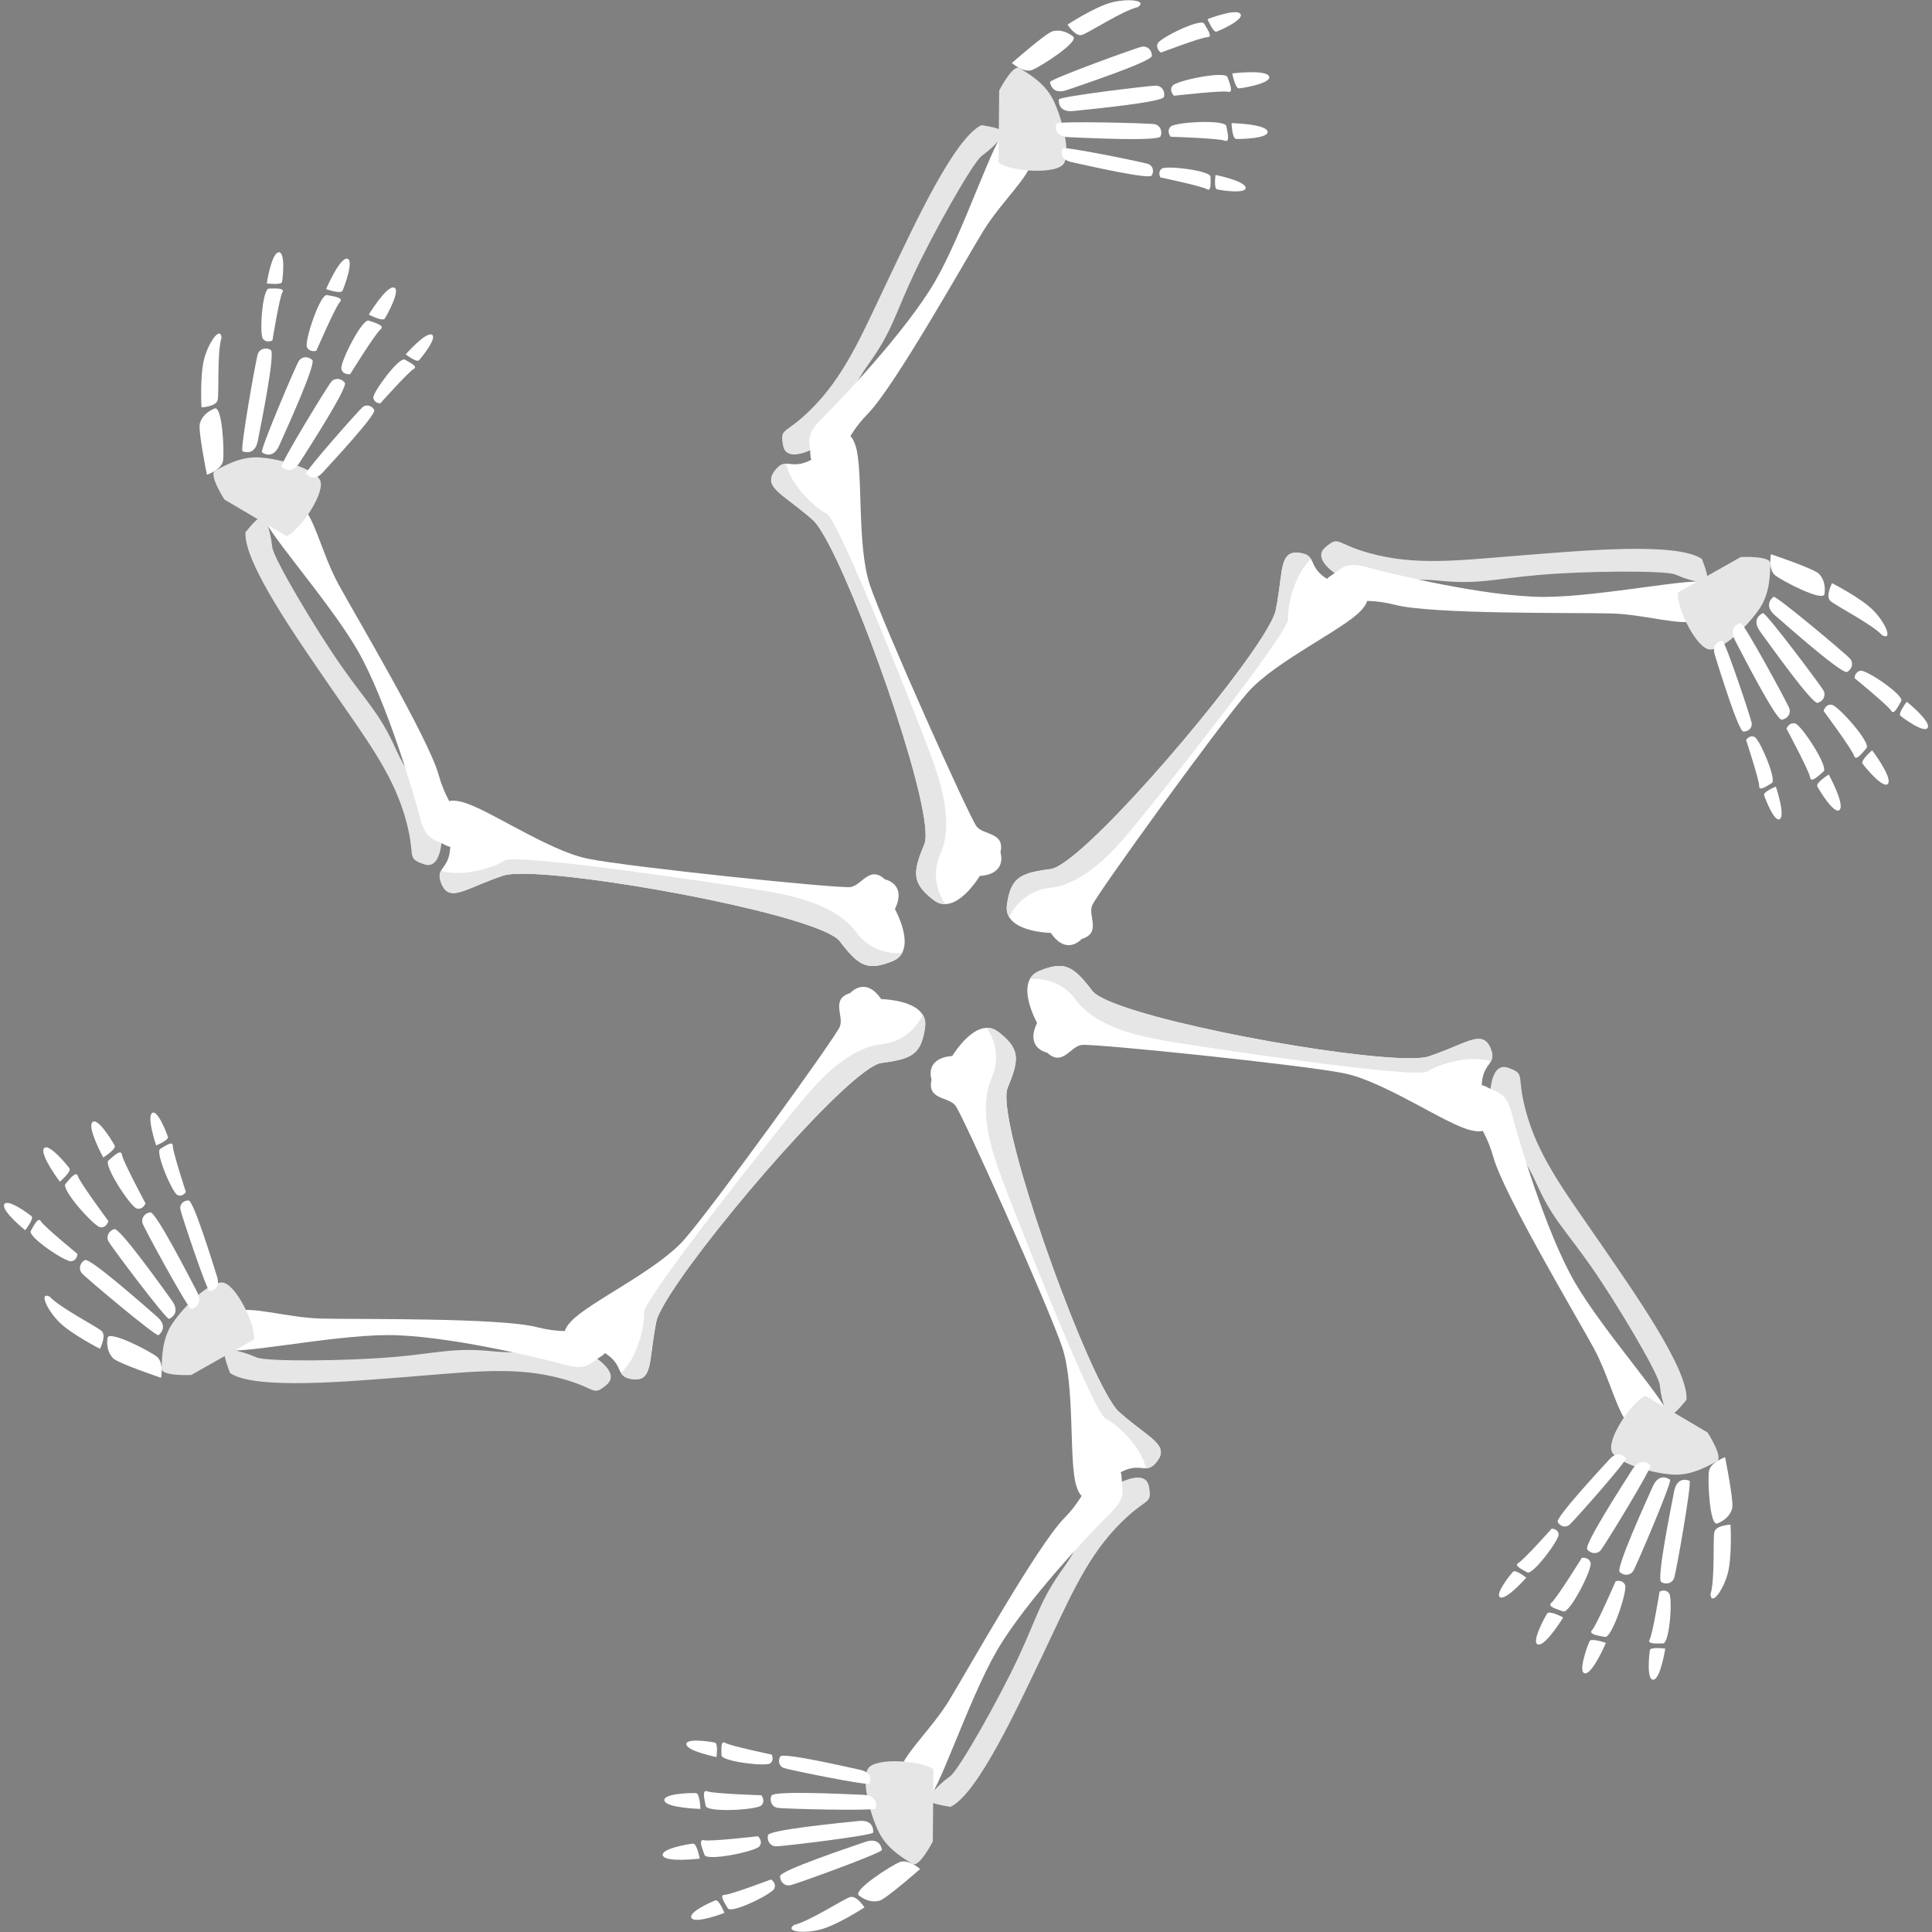 <?xml version="1.0" encoding="UTF-8"?>
<!DOCTYPE svg PUBLIC "-//W3C//DTD SVG 1.1//EN" "http://www.w3.org/Graphics/SVG/1.1/DTD/svg11.dtd">
<!-- Creator: CorelDRAW 2017 -->
<svg xmlns="http://www.w3.org/2000/svg" xml:space="preserve" width="757px" height="757px" version="1.1" style="shape-rendering:geometricPrecision; text-rendering:geometricPrecision; image-rendering:optimizeQuality; fill-rule:evenodd; clip-rule:evenodd"
viewBox="0 0 1254544500 1254544500"
 xmlns:xlink="http://www.w3.org/1999/xlink">
 <rect x="0" y="0" width="1254544500" height="1254544500" fill="#808080" stroke="none"/>
 <defs>
  <style type="text/css">
   <![CDATA[
    .fil3 {fill:none}
    .fil0 {fill:black}
    .fil1 {fill:#E6E6E6}
    .fil2 {fill:white}
   ]]>
  </style>
 </defs>
 <rect class="fil0" x="-1628817500" y="-365313100" width="-2147483648" height="1789838700"/>
 <g id="Слой_x0020_1">
  <path class="fil1" d="M646836100 83208900c4789800,1419300 6293100,3225100 3306600,6415800 -4474700,4789200 -6714000,7183800 -12597400,11554600 -5880400,4372600 -31702900,50234500 -44247700,77093600 -12548000,26860500 -14057600,37115300 -29570100,58509500 -15513200,21394100 -20198400,47526000 -32536600,53043700 0,0 -11506900,6908800 -18227200,4917600 -2239200,-663300 -3948600,-2316300 -4518600,-5544000 -2292500,-12910600 1665500,-5620300 21810700,-27171700 20144500,-21550700 31286300,-48827700 47319400,-82296900 16035500,-33471100 41960200,-90002400 59764000,-98488400 3885300,642000 7101700,1256500 9496900,1966200z"/>
  <path class="fil2" d="M543320500 305649300c0,0 -16710800,-363900 -17023400,-9630300 -310000,-9264600 -3694300,-13326600 7079900,-23892100 10775900,-10568700 55129500,-57051200 73974900,-89689200 18844900,-32639300 38992500,-95468100 45446600,-96613800 6453400,-1143700 19677900,5830900 17751200,17492500 -1928600,11661100 -20407000,27587000 -32276000,47005600 -11870200,19414200 -57367500,100724600 -74859400,118473300 -17491900,17751100 -20093800,36854000 -20093800,36854000z"/>
  <path class="fil1" d="M648383900 105696600l441600 -46907200c0,0 8960700,-17506900 13329600,-14532900 4371400,2973900 16043100,8946300 21795700,20728900 5751900,11780000 11409800,33825000 6942600,41111500 -4466000,7287700 -33769200,5545200 -42509500,-400300z"/>
  <path class="fil2" d="M657057800 40910400c0,0 7634100,6667700 13149900,4521100 5518300,-2146500 30959400,-18398800 26591700,-21738000 -4364500,-3341000 -8752800,-4481600 -13159900,-3423700 -4409000,1057900 -26581700,20640600 -26581700,20640600z"/>
  <path class="fil2" d="M693208500 15962900c0,0 5054100,8109600 9464300,6687100 4412200,-1425000 26536600,-15878400 36086800,-17986700 6635100,-4333800 -5809500,-5917300 -16831000,-3088000 -11020300,2825500 -28720100,14387600 -28720100,14387600z"/>
  <path class="fil2" d="M681863100 53237300c0,0 648900,8802300 10945100,5233900 10294900,-3566500 55146500,-18537900 55180900,-22202800 34500,-3664200 -2870000,-6624400 -6541700,-5924100 -3670500,697100 -58832000,20702600 -59584300,22893000z"/>
  <path class="fil2" d="M753872600 34125600c0,0 -3643600,-2231700 -2142800,-5885900 1500700,-3649900 28009800,-16593100 30173900,-12908200 2162800,3685600 5778800,8850600 2114600,8816100 -3664300,-34400 -30145700,9978000 -30145700,9978000z"/>
  <path class="fil2" d="M784128500 12420200c0,0 3581600,8829200 5790100,8118300 2204200,-713400 18397600,-7890900 15501900,-11582700 -2898200,-3692500 -21292000,3464400 -21292000,3464400z"/>
  <path class="fil2" d="M687583100 64512500c0,0 -1349800,8721500 9485000,7564600 10833600,-1154400 57905000,-5634800 58765600,-9195700 858100,-3564600 -1304100,-7101100 -5037200,-7248300 -3736900,-147200 -61986400,6914500 -63213400,8879400z"/>
  <path class="fil2" d="M762326000 62183000c0,0 -3421800,-3190000 -940200,-6531100 2482300,-3344100 34225200,-9875900 35701000,-5577100 1479400,4298100 4180300,10467200 221700,9512600 -3960500,-957100 -34982500,2595600 -34982500,2595600z"/>
  <path class="fil2" d="M800182900 47667000c0,0 1802700,9895300 4357600,9723100 2556200,-172300 21774300,-3420600 19505600,-7907900 -2271200,-4487900 -23863200,-1815200 -23863200,-1815200z"/>
  <path class="fil2" d="M685859300 80228600c0,0 -2603200,8432100 8283100,8863100 10890000,433400 58112300,2848700 59480900,-550000 1367300,-3400500 -256800,-7214400 -3928600,-7902800 -3675500,-690300 -62332700,-2176000 -63835400,-410300z"/>
  <path class="fil2" d="M760146200 88796000c0,0 -2921300,-3652300 22600,-6600000 2940800,-2944500 35295000,-4790400 36133700,-325000 835600,4469100 2610700,10965700 -1168100,9444300 -3777000,-1522100 -34988200,-2519300 -34988200,-2519300z"/>
  <path class="fil2" d="M799713700 79941100c0,0 345800,10052600 2897600,10253000 2552400,200400 22037400,-216100 20447700,-4986500 -1592200,-4769800 -23345300,-5266500 -23345300,-5266500z"/>
  <path class="fil2" d="M690031500 96295500c0,0 -3552700,6933300 5871000,8987700 9424200,2054500 50216300,11438700 51927500,8694000 1710600,-2749100 872500,-6318200 -2223600,-7482600 -3098000,-1165000 -53997700,-11505700 -55574900,-10199100z"/>
  <path class="fil2" d="M753476700 115204900c0,0 -1990600,-3630500 1024100,-5738200 3011600,-2111500 31492400,1271500 31544400,5287200 48800,4016200 606300,9943500 -2453500,8038700 -3063500,-1907900 -30115000,-7587700 -30115000,-7587700z"/>
  <path class="fil2" d="M789310400 113601400c0,0 -1226400,8798500 967100,9366000 2195400,570000 19243200,3212000 18580500,-1184500 -662000,-4397700 -19547600,-8181500 -19547600,-8181500z"/>
  <path class="fil2" d="M514696200 301444500c2985300,175400 6726600,-48800 12132700,-2893100 873200,-459800 1791400,-990300 2759200,-1595400 8720900,-5483800 14190300,-11659200 18147700,-13740600 3387300,-1782600 5670400,-567400 7933500,6641400 4915100,15634100 675800,64246300 9067900,89644800 8395800,25398400 64771800,151439400 69481400,157242100 4711500,5803200 18434000,3554000 15427400,16728300 0,0 3121200,8957700 -5014000,13238900 -2034500,1070400 -4771100,1847700 -8439100,2120800 0,0 -1178800,1975600 -3176900,4630800 -2886300,3830800 -7479400,9076600 -12702700,11824500 -1733800,912000 -4142800,1761900 -6563700,1827100l700 600 -220500 3800 -2500 600 -111500 0 -6900 0c-2267400,-6900 -4620100,-773600 -6883100,-2474800l0 0c-18200,9400 -18200,9400 -35100,18200 -40100,-77100 -40100,-77100 -40100,-77100 0,0 -18200,9400 -18200,9400 0,0 0,0 0,0 -57000,-67600 -57000,-67600 -74500,-58200 -2492300,-1922300 -4586200,-3760100 -6231100,-5540200 -1470700,-1577800 -2619400,-3129300 -3467500,-4741600 -3449400,-6514200 -1664300,-13626600 3677400,-26333600 6848600,-19086600 -36765800,-145474600 -61529800,-193297000 -242400,-461000 -444100,-844300 -645800,-1228300 -4118300,-7828300 -7689900,-13396100 -10331900,-15729900 -1471300,-1283400 -2925700,-2575600 -4316200,-3706200 -16444000,-13689800 -27662200,-18076900 -20630600,-27949700 496700,-653300 982100,-1202600 1414300,-1723700 1683000,-1860300 3490700,-3107400 6129000,-3147500l600 -1300c1501400,-50700 3614800,268100 4269900,306900zm94489100 256913800c405300,-1301000 897000,-2625700 1484500,-3971800 2694600,-6169100 3721900,-12965100 3708700,-19824500 9400,6846200 -1023500,13629100 -3719300,19784400 -589500,1360500 -1077400,2698400 -1473900,4011900zm-2922000 -62783100c-720900,-2050100 -1384900,-3879700 -1940500,-5435600 -900700,-2527400 -3875300,-10316900 -8113300,-21164300 4241200,10856800 7215100,18656900 8117700,21188100 554400,1550900 1217700,3371100 1936100,5411800z"/>
  <path class="fil1" d="M510467000 301137600c2980300,14404500 19620300,29265100 26221500,32357400 8482900,4062000 63203400,144205000 67638700,156668400 4452200,12454000 15923500,42282800 6332000,64183000 -6207300,14338800 -1183900,26198400 3091100,32768300 -2372100,72000 -4847500,-683400 -7225200,-2470400l0 0c-16900,9400 -16900,9400 -34400,18200 -40100,-76400 -40100,-76400 -40100,-76400 0,0 -17500,8700 -17500,8700 0,0 0,0 0,0 -57700,-67600 -57700,-67600 -75200,-58200 -2492300,-1922300 -4586900,-3760100 -6231100,-5540800 -1471300,-1577200 -2619400,-3129400 -3467500,-4741000 -3449400,-6514200 -1664300,-13626600 3677400,-26333600 6848600,-19086000 -36766400,-145474600 -61529800,-193297600 -241800,-460400 -444100,-843700 -645800,-1227700 -4118300,-7827700 -7689200,-13396100 -10331900,-15729300 -1471300,-1284000 -2925700,-2576800 -4316200,-3706800 -16444000,-13689800 -27661600,-18076900 -20630000,-27949700 496100,-653300 981500,-1202000 1414300,-1723700 1691200,-1869700 3509500,-3120600 6169700,-3148800z"/>
  <path class="fil1" d="M1108226800 372183100c1165700,4858100 353900,7062900 -3902900,6072000 -6384500,-1481400 -9579000,-2223000 -16305500,-5132400 -6727200,-2906400 -59355600,-2338900 -88888800,226700 -29535600,2563700 -39171600,6383900 -65455800,3646700 -26284100,-2737800 -51257300,6270500 -62204900,-1655500 0,0 -11737500,-6511100 -13372900,-13326500 -545000,-2271200 31900,-4578100 2542400,-6685200 10035000,-8440900 5699900,-1368000 34436300,5302200 28735800,6670700 57929400,2680800 94930700,-168500 37005000,-2848100 98925000,-8662000 115176000,2512900 1386200,3686200 2462900,6779200 3045400,9207600z"/>
  <path class="fil2" d="M863829700 393756400c0,0 -8040000,-14653800 -171600,-19557700 7869000,-4900600 9694300,-9862700 24231600,-5814500 14540400,4048200 76972700,19217500 114660500,19219400 37688400,600 102174000,-13966100 106393800,-8948900 4216100,5016600 4788600,19956600 -6273700,24118800 -11062800,4160400 -34094900,-3879700 -56846400,-4448400 -22748300,-573100 -115913900,680200 -140030800,-5594100 -24118900,-6273000 -41963400,1025400 -41963400,1025400z"/>
  <path class="fil1" d="M1089526000 384767400l40843400 -23070900c0,0 19642200,-992800 19250800,4277400 -389600,5272800 273700,18367000 -7054200,29240000 -7325300,10871900 -23587600,26794100 -32131900,26567900 -8544200,-223600 -21687300,-26472000 -20908100,-37014400z"/>
  <path class="fil2" d="M1149969000 359886900c0,0 -1956700,9944800 2659600,13647900 4618200,3706200 31414100,17612800 32121900,12160900 710900,-5450600 -495500,-9821400 -3614800,-13109200 -3120500,-3289700 -31166700,-12699600 -31166700,-12699600z"/>
  <path class="fil2" d="M1189649300 378719900c0,0 -4495400,8431500 -1058600,11539500 3440600,3109300 27019500,15042800 33620800,22259100 7070400,3579700 2219200,-7989900 -5741300,-16120100 -7957300,-8130900 -26820900,-17678500 -26820900,-17678500z"/>
  <path class="fil2" d="M1151696600 387531600c0,0 -7298500,4963300 939500,12095700 8236700,7132400 43628200,38489500 46818900,36687500 3190700,-1802700 4301900,-5798300 1859700,-8627600 -2439100,-2830500 -47345100,-40599100 -49618100,-40155600z"/>
  <path class="fil2" d="M1204252400 440337900c0,0 111400,-4271200 4026200,-4798600 3911100,-524900 28375000,15961100 26265400,19677300 -2110200,3715600 -4775400,9429900 -6577500,6239200 -1802000,-3190100 -23714100,-21117900 -23714100,-21117900z"/>
  <path class="fil2" d="M1238178200 455687600c0,0 -5855900,7517000 -4135900,9073500 1720000,1552200 16032400,11987400 17781900,7633600 1748200,-4355800 -13646000,-16707100 -13646000,-16707100z"/>
  <path class="fil2" d="M1144791500 398123400c0,0 -8227300,3192000 -1808300,11996100 6416500,8804900 33832500,47329500 37346400,46294700 3515800,-1039100 5497600,-4679600 3758800,-7986800 -1741300,-3309100 -36981200,-50224500 -39296900,-50304000z"/>
  <path class="fil2" d="M1184181100 461687600c0,0 1051700,-4558700 5185700,-4079500 4137100,477200 25665300,24701300 22680700,28129400 -2982800,3430000 -6974600,8853700 -8127700,4948300 -1151900,-3908500 -19738700,-28998200 -19738700,-28998200z"/>
  <path class="fil2" d="M1215680400 487214500c0,0 -7668600,6509100 -6241700,8635700 1427400,2127700 13849500,17146700 16601800,12938200 2751000,-4211100 -10360100,-21573900 -10360100,-21573900z"/>
  <path class="fil2" d="M1130319300 404488500c0,0 -8603700,1961800 -3533900,11604700 5069800,9647300 26588600,51750900 30217100,51237300 3627900,-516100 6119000,-3830200 4878800,-7354200 -1239600,-3527600 -29280700,-55069400 -31562000,-55487800z"/>
  <path class="fil2" d="M1160043500 473106200c0,0 1702500,-4356400 5726900,-3280300 4020600,1074300 21796200,28171400 18348100,31130400 -3452600,2958300 -8191000,7744400 -8762900,3709900 -570600,-4031200 -15312100,-31560000 -15312100,-31560000z"/>
  <path class="fil2" d="M1187495800 502945600c0,0 -8532900,5325400 -7431200,7635400 1103100,2311300 11206300,18977600 14542400,15215700 3335400,-3764500 -7111200,-22851100 -7111200,-22851100z"/>
  <path class="fil2" d="M1118491700 416135200c0,0 -7781400,389600 -4848700,9578300 2933300,9188800 15201900,49207900 18434500,49316900 3236500,107100 5907900,-2402700 5368600,-5666700 -539900,-3265300 -17034600,-52515700 -18954400,-53228500z"/>
  <path class="fil2" d="M1133837600 480534900c0,0 2149100,-3539000 5482000,-1982400 3334100,1552700 14644400,27908900 11193100,29962100 -3453800,2050100 -8308100,5497000 -8188500,1894200 120300,-3606600 -8486600,-29873900 -8486600,-29873900z"/>
  <path class="fil2" d="M1153143500 510766400c0,0 -8233000,3337300 -7627900,5520200 603800,2186000 6839900,18271100 10316200,15498800 3477600,-2771700 -2688300,-21019000 -2688300,-21019000z"/>
  <path class="fil2" d="M853159600 366864600c1340400,2673400 3404900,5800800 8571800,9060400 834300,526800 1753200,1056700 2761000,1592200 9109900,4811100 17192500,6459700 20973900,8846200 3237000,2041900 3326000,4626900 -1785200,10191000 -11082300,12073800 -55300500,32708700 -73100600,52676000 -17798100,19969800 -98764600,131812900 -101434800,138793200 -2670200,6982100 6139000,17741100 -6774100,21724800 0,0 -6196700,7181900 -13971700,2276900 -1944300,-1226500 -3985600,-3207700 -6056400,-6248000 0,0 -2300600,-33200 -5598400,-436000 -4761000,-583800 -11600900,-1938600 -16592400,-5088000 -1656200,-1045400 -3596600,-2707100 -4863800,-4771000l-600 600 -113400 -189100 -1800 -1900 -55800 -96500 -3100 -5600c-1127500,-1967400 -1639900,-4387700 -1298500,-7198200l0 0c-16900,-11300 -16900,-11300 -33200,-21300 46400,-73300 46400,-73300 46400,-73300 0,0 -16900,-11200 -16900,-11200 0,0 0,0 0,0 30000,-82700 30000,-82700 13100,-94000 418400,-3119300 962700,-5851500 1683100,-8165900 630700,-2063300 1399900,-3833400 2372000,-5374200 3916700,-6244300 10968900,-8254300 24644300,-9981800 19953500,-3612200 107602100,-104577300 136635400,-149934900 277400,-440400 509200,-806800 740300,-1173200 4720300,-7481300 7756900,-13357900 8456600,-16812900 375800,-1916000 767900,-3821400 1051700,-5590900 3633500,-21086000 1823900,-32994400 13889600,-31841300 814300,103300 1532700,249300 2200400,362700 2452200,527400 4436600,1469400 5790100,3734300l1300 -600c794900,1275300 1575900,3264600 1869700,3851500zm-175249500 210287100c1329200,-299400 2722200,-536100 4182300,-700200 6689500,-751700 13088500,-3259600 19022700,-6700300 -5924200,3430600 -12315000,5928000 -18993900,6670800 -1472600,169800 -2875700,416600 -4211100,729700zm52910300 -33922000c1415600,-1649900 2667700,-3139400 3737600,-4398400 1738100,-2043800 6997100,-8514800 14272300,-17609000 -7281500,9101700 -12549800,15577700 -14290500,17624700 -1066100,1255200 -2311300,2739700 -3719400,4382700z"/>
  <path class="fil1" d="M851310600 363048800c-10984600,9783200 -15534500,31624000 -14911300,38887300 722800,9376700 -93283900,126838300 -101860100,136910300 -8559300,10083200 -28656200,34931700 -52418000,37575600 -15521400,1793900 -23280200,12073800 -26832300,19060900 -1248300,-2018100 -1832100,-4539800 -1473200,-7491900l0 0c-16900,-10700 -16900,-10700 -33200,-20700 46400,-73300 46400,-73300 46400,-73300 0,0 -16900,-10600 -16900,-10600 0,0 0,0 0,0 30000,-83900 30000,-83900 13100,-94000 418400,-3119900 962700,-5852700 1683100,-8167100 630700,-2062700 1400500,-3832800 2372000,-5373000 3916700,-6244900 10968900,-8254900 24644300,-9983000 19953500,-3611000 107601500,-104577300 136635400,-149934300 278100,-439700 509200,-806800 740300,-1173200 4720300,-7480700 7756900,-13357900 8456600,-16812900 375800,-1916000 768500,-3821400 1052300,-5590900 3633500,-21086000 1823300,-32994400 13889600,-31841300 813700,103300 1532100,248700 2200400,363300 2464800,529300 4456600,1478800 5811500,3768800z"/>
  <path class="fil1" d="M1088662900 916246500c-3624100,3438700 -5939200,3837700 -7209500,-343900 -1909700,-6269900 -2864300,-9406800 -3708000,-16687600 -846300,-7278400 -27652200,-52572700 -44640500,-76866300 -16988200,-24296700 -25114700,-30731400 -35886300,-54862700 -10771000,-24132000 -31059600,-41255600 -29668400,-54699200 0,0 -230500,-13419900 4854300,-18244200 1694300,-1607900 3980600,-2261800 7060400,-1141200 12327500,4470300 4035000,4252400 12626300,32473900 8591200,28220900 26643000,51509100 47611900,82128400 20968800,30623000 56964100,81340400 55411400,101001400 -2499200,3043500 -4639500,5522600 -6451600,7241400z"/>
  <path class="fil2" d="M947782100 715379300c0,0 8670100,-14289900 16851100,-9927300 8178400,4363900 13388600,3463200 17151100,18077500 3765100,14616300 21843300,76268800 40686200,108908700 18844200,32639200 63181500,81502000 60946600,87664800 -2236100,6160300 -14888700,14125800 -24024200,6626300 -9134300,-7500100 -13688000,-31466700 -24570500,-51454000 -10878100,-19987900 -58546300,-100044900 -65170800,-124067300 -6627500,-24024200 -21869500,-35828700 -21869500,-35828700z"/>
  <path class="fil1" d="M1068414400 906343000l40401800 23836300c0,0 10680800,16514200 5921000,18810400 -4761000,2298800 -15769300,9420600 -28849700,8510400 -13077900,-908200 -34998200,-7030300 -39074600,-14542900 -4078200,-7510700 12082600,-32017300 21601500,-36614200z"/>
  <path class="fil2" d="M1120183500 946248100c0,0 -9590900,3277800 -10489700,9127400 -900800,5852800 454100,36011600 5529500,33898300 5075400,-2109000 8257400,-5339800 9544600,-9684900 1289000,-4347000 -4584400,-33340800 -4584400,-33340800z"/>
  <path class="fil2" d="M1123713700 990029200c0,0 -9550200,321900 -10523000,4853100 -972700,4533600 482300,30920500 -2466600,40245200 435300,7913500 8029400,-2072700 11089800,-13031600 3062900,-10957000 1899800,-32066700 1899800,-32066700z"/>
  <path class="fil2" d="M1097105700 961566500c0,0 -7947300,-3839000 -10005600,6861800 -2058200,10699600 -11518200,57027500 -8361900,58889700 3156200,1862100 7171800,826800 8400800,-2703400 1232000,-3527100 11487500,-61301200 9966700,-63048100z"/>
  <path class="fil2" d="M1077652000 1033484500c0,0 3755100,-2039400 6169100,1087400 2410300,3124300 364600,32554100 -3908500,32584800 -4273100,30700 -10554300,580000 -8692100,-2576300 1861600,-3155600 6431500,-31095900 6431500,-31095900z"/>
  <path class="fil2" d="M1081321900 1070539700c0,0 -9437400,-1312900 -9926000,955200 -484200,2265500 -2365200,19878300 2280000,19216200 4647000,-663300 7646000,-20171400 7646000,-20171400z"/>
  <path class="fil2" d="M1084480700 960883100c0,0 -6878100,-5530100 -11293400,4431600 -4417100,9959200 -24072500,52964800 -21419200,55490300 2658300,2524900 6801700,2420900 8796100,-738500 1995600,-3162500 25005100,-57138900 23916500,-59183400z"/>
  <path class="fil2" d="M1049127400 1026776800c0,0 4473500,-1368600 6125800,2451600 1655500,3821400 -8559900,34577200 -13020200,33705900 -4462300,-867500 -11155600,-1612900 -8349500,-4563700 2809300,-2952000 15243900,-31593800 15243900,-31593800z"/>
  <path class="fil2" d="M1042769800 1066819700c0,0 -9471300,-3386800 -10599400,-1087400 -1128700,2299400 -7924800,20566700 -2904500,20846100 5022900,277400 13503900,-19758700 13503900,-19758700z"/>
  <path class="fil2" d="M1071732300 951531500c0,0 -6001200,-6469700 -11817000,2742200 -5820200,9213900 -31523100,48902300 -29263800,51787300 2260500,2883800 6376400,3384200 8807900,548700 2435300,-2837400 33050800,-52893400 32272900,-55078200z"/>
  <path class="fil2" d="M1027169500 1011582400c0,0 4623800,-703400 5704300,3319700 1079900,4018800 -13498800,32961900 -17785600,31454800 -4288100,-1510700 -10802300,-3221300 -7594700,-5733700 3206400,-2509800 19676000,-29040800 19676000,-29040800z"/>
  <path class="fil2" d="M1015054300 1050276700c0,0 -8878700,-4727100 -10328100,-2617500 -1450000,2110200 -10831700,19193700 -5906000,20201500 4927600,1005900 16234100,-17584000 16234100,-17584000z"/>
  <path class="fil2" d="M1055732400 947111900c0,0 -4228600,-6543700 -10719600,590000 -6491100,7134900 -35014500,37769800 -33492400,40624200 1525200,2855600 5034700,3914100 7591500,1815200 2558100,-2100200 36962500,-41010000 36620500,-43029400z"/>
  <path class="fil2" d="M1007633800 992602300c0,0 4139000,91400 4457200,3756300 322600,3663600 -16847300,26636800 -20351200,24674400 -3502700,-1966200 -8914500,-4446600 -5735000,-6144600 3183800,-1699400 21629000,-22286100 21629000,-22286100z"/>
  <path class="fil2" d="M991105300 1024437300c0,0 -7007200,-5461900 -8595000,-3846500 -1591000,1616600 -12403300,15059700 -8264300,16683900 4139700,1626000 16859300,-12837400 16859300,-12837400z"/>
  <path class="fil2" d="M965735600 692693000c-1644800,2497300 -3321600,5849000 -3560900,11953500 -38800,985900 -38200,2046300 1900,3187000 388300,10294300 3002200,18118800 2825500,22586700 -149100,3824600 -2343800,5193800 -9718000,3549600 -15997400,-3560300 -55976400,-31537500 -82169100,-36968700 -26193400,-5428700 -163535900,-19625900 -170915700,-18449000 -7381700,1178900 -12294900,14187800 -22200900,4995900 0,0 -9318400,-1775100 -8958300,-10961400 90200,-2296800 784900,-5055400 2382700,-8368800 0,0 -1121200,-2008800 -2421500,-5066700 -1874700,-4414600 -4120900,-11015300 -3889700,-16913100 77600,-1956800 546200,-4468500 1699900,-6597500l-1200 0 107100 -192900 1200 -2500 55200 -96500 3700 -5600c1140000,-1959900 2980300,-3614200 5584700,-4724100l0 0c600,-20000 600,-20000 1900,-38800 86400,3100 86400,3100 86400,3100 0,0 1300,-20000 1300,-20000 0,0 0,0 0,0 87000,-15700 87000,-15700 87700,-35100 2911300,-1197600 5549500,-2092700 7913400,-2626400 2102100,-485400 4020100,-704000 5840300,-632600 7366000,270000 12633100,5372300 20966900,16351900 13104800,15474400 144367800,40897300 198165100,43362000 519900,20700 953300,37600 1386100,54500 8839300,347600 15446200,38800 18788500,-1082400 1847800,-632600 3693700,-1245800 5367900,-1884700 20078200,-7396100 29486200,-14917500 34520300,-3891600 317500,756000 550600,1451300 786100,2086400 769100,2387700 945800,4576900 -338900,6881900l1300 600c-707200,1326000 -2039500,2996600 -2400900,3545300zm-269738600 -46627300c923900,1001600 1825300,2089600 2697200,3271500 3995500,5418100 9367300,9705500 15314600,13124200 -5933600,-3415500 -11291500,-7701100 -15274500,-13113500 -883200,-1190800 -1798300,-2282500 -2737300,-3282200zm55833000 28860400c2135900,401500 4051900,741000 5677400,1037900 2638800,482900 10872400,1802700 22385600,3555200 -11523200,-1755000 -19765600,-3079200 -22408200,-3563300 -1620400,-295700 -3528900,-631400 -5654800,-1029800z"/>
  <path class="fil1" d="M968115200 689183400c-13964200,-4621300 -35154200,2358900 -41132800,6529900 -7758800,5314700 -156486700,-17367200 -169497600,-19758100 -13011500,-2370800 -44579700,-7351000 -58750500,-26607300 -9314100,-12545500 -22096300,-14124600 -29923400,-13707400 1123700,-2090200 3015300,-3856600 5751300,-5021600l0 0c1200,-19400 1200,-19400 1900,-39500 86400,3800 86400,3800 86400,3800 0,0 600,-19400 600,-19400 0,0 0,0 0,0 87700,-16300 87700,-16300 88400,-35700 2911300,-1197600 5549500,-2092700 7914100,-2626400 2102100,-485400 4019400,-704000 5839600,-632000 7366000,269400 12633100,5371700 20966900,16351300 13104800,15474400 144367800,40896600 198165100,43362600 519900,20100 953300,37000 1386100,54500 8838700,347000 15446800,38900 18788500,-1083000 1847800,-632600 3694300,-1245200 5367900,-1884700 20078200,-7396100 29486200,-14917500 34520300,-3891600 317500,756700 550600,1451300 786100,2087100 773500,2399600 947700,4599400 -358900,6917500z"/>
  <path class="fil1" d="M607708300 1171335600c-4789800,-1419300 -6293000,-3225100 -3306500,-6415900 4474700,-4789100 6714000,-7183700 12597400,-11554500 5880300,-4372700 31702900,-50234500 44247700,-77093700 12548000,-26860400 14057500,-37115200 29570100,-58509400 15513200,-21394100 20198400,-47526100 32536500,-53043700 0,0 11507000,-6908800 18227300,-4917600 2239200,663300 3948600,2316300 4518600,5543900 2292500,12910700 -1665500,5620400 -21810700,27171800 -20144500,21550700 -31286300,48827600 -47319400,82296800 -16035600,33471100 -41960200,90002500 -59764000,98488500 -3885300,-642100 -7101700,-1256500 -9497000,-1966200z"/>
  <path class="fil2" d="M711224000 948895100c0,0 16710800,364000 17023300,9630400 310100,9264600 3694300,13326600 -7079800,23892100 -10776000,10568600 -55129500,57051200 -73975000,89689200 -18844800,32639300 -38992500,95468100 -45446500,96613700 -6453500,1143800 -19677900,-5830800 -17751200,-17492500 1928600,-11661000 20407000,-27587000 32276000,-47005500 11870200,-19414200 57367500,-100724600 74859400,-118473300 17491900,-17751200 20093800,-36854100 20093800,-36854100z"/>
  <path class="fil1" d="M606160600 1148847800l-441600 46907300c0,0 -8960800,17506900 -13329700,14532900 -4371400,-2974000 -16043100,-8946400 -21795600,-20728900 -5751900,-11780100 -11409900,-33825000 -6942600,-41111500 4466000,-7287800 33769200,-5545200 42509500,400200z"/>
  <path class="fil2" d="M597486700 1213634100c0,0 -7634100,-6667700 -13149900,-4521100 -5518300,2146500 -30959400,18398800 -26591700,21738000 4364500,3341000 8752800,4481600 13159900,3423700 4409000,-1058000 26581700,-20640600 26581700,-20640600z"/>
  <path class="fil2" d="M561336000 1238581600c0,0 -5054100,-8109600 -9464400,-6687100 -4412100,1425000 -26536600,15878300 -36086700,17986700 -6635100,4333800 5809500,5917300 16831000,3088000 11020300,-2825600 28720100,-14387600 28720100,-14387600z"/>
  <path class="fil2" d="M572681400 1201307200c0,0 -648900,-8802300 -10945100,-5233900 -10295000,3566500 -55146500,18537900 -55180900,22202700 -34500,3664300 2870000,6624500 6541700,5924200 3670500,-697100 58832000,-20702600 59584300,-22893000z"/>
  <path class="fil2" d="M500671900 1220418800c0,0 3643600,2231800 2142800,5886000 -1500800,3649800 -28009800,16593000 -30173900,12908100 -2162800,-3685500 -5778800,-8850500 -2114600,-8816100 3664200,34500 30145700,-9978000 30145700,-9978000z"/>
  <path class="fil2" d="M470416000 1242124300c0,0 -3581600,-8829300 -5790200,-8118300 -2204100,713400 -18397600,7890900 -15501900,11582700 2898200,3692400 21292100,-3464400 21292100,-3464400z"/>
  <path class="fil2" d="M566961400 1190032000c0,0 1349800,-8721500 -9485000,-7564600 -10833700,1154400 -57905000,5634800 -58765600,9195600 -858200,3564700 1304100,7101100 5037200,7248300 3736900,147200 61986400,-6914400 63213400,-8879300z"/>
  <path class="fil2" d="M492218500 1192361400c0,0 3421800,3190100 940200,6531100 -2482300,3344200 -34225300,9876000 -35701000,5577200 -1479400,-4298100 -4180300,-10467200 -221700,-9512600 3960500,957100 34982500,-2595700 34982500,-2595700z"/>
  <path class="fil2" d="M454361600 1206877500c0,0 -1802700,-9895400 -4357600,-9723100 -2556200,172200 -21774400,3420600 -19505700,7907800 2271200,4488000 23863300,1815300 23863300,1815300z"/>
  <path class="fil2" d="M568685200 1174315900c0,0 2603100,-8432200 -8283100,-8863100 -10890000,-433500 -58112300,-2848700 -59480900,549900 -1367300,3400600 256800,7214500 3928600,7902900 3675500,690200 62332700,2176000 63835400,410300z"/>
  <path class="fil2" d="M494398200 1165748400c0,0 2921400,3652400 -22500,6600000 -2940800,2944600 -35295100,4790500 -36133800,325100 -835500,-4469100 -2610700,-10965800 1168200,-9444300 3777000,1522100 34988100,2519200 34988100,2519200z"/>
  <path class="fil2" d="M454830700 1174603400c0,0 -345700,-10052600 -2897500,-10253000 -2552500,-200500 -22037400,216100 -20447700,4986500 1592200,4769700 23345200,5266500 23345200,5266500z"/>
  <path class="fil2" d="M564512900 1158249000c0,0 3552800,-6933300 -5870900,-8987800 -9424300,-2054400 -50216300,-11438600 -51927500,-8693900 -1710600,2749100 -872600,6318100 2223600,7482600 3098000,1165000 53997700,11505700 55574800,10199100z"/>
  <path class="fil2" d="M501067800 1139339600c0,0 1990600,3630400 -1024100,5738200 -3011600,2111400 -31492400,-1271600 -31544400,-5287200 -48900,-4016300 -606300,-9943500 2453500,-8038800 3063500,1907900 30115000,7587800 30115000,7587800z"/>
  <path class="fil2" d="M465234100 1140943100c0,0 1226400,-8798500 -967200,-9366000 -2195400,-570000 -19243200,-3212000 -18580500,1184400 662100,4397700 19547700,8181600 19547700,8181600z"/>
  <path class="fil2" d="M739848200 953099900c-2985200,-175400 -6726500,48900 -12132700,2893200 -873100,459800 -1791400,990300 -2759100,1595400 -8720900,5483800 -14190300,11659100 -18147700,13740500 -3387400,1782700 -5670500,567500 -7933500,-6641300 -4915100,-15634100 -675900,-64246300 -9067900,-89644800 -8395800,-25398500 -64771800,-151439400 -69481500,-157242100 -4711500,-5803300 -18433900,-3554000 -15427300,-16728300 0,0 -3121200,-8957700 5014000,-13238900 2034500,-1070400 4771000,-1847800 8439000,-2120900 0,0 1178900,-1975500 3177000,-4630700 2886300,-3830800 7479400,-9076600 12702700,-11824500 1733700,-912000 4142700,-1762000 6563600,-1827100l-600 -600 220500 -3800 2500 -600 111500 0 6900 0c2267400,6900 4620100,773500 6883100,2474800l0 0c18200,-9400 18200,-9400 35100,-18200 40100,77000 40100,77000 40100,77000 0,0 18100,-9400 18100,-9400 0,0 0,0 0,0 57000,67700 57000,67700 74600,58300 2492300,1922300 4586200,3760100 6231100,5540200 1470700,1577800 2619400,3129300 3467500,4741600 3449400,6514200 1664300,13626500 -3677400,26333600 -6848700,19086600 36765800,145474600 61529800,193297000 242400,461000 444100,844300 645700,1228300 4118400,7828300 7689900,13396000 10331900,15729900 1471400,1283400 2925800,2575600 4316300,3706200 16444000,13689800 27662200,18076900 20630600,27949700 -496700,653300 -982100,1202600 -1414300,1723700 -1683100,1860300 -3490800,3107400 -6129000,3147500l-600 1200c-1501400,50800 -3614800,-268000 -4270000,-306900zm-94489000 -256913700c-405300,1301000 -897000,2625700 -1484500,3971800 -2694600,6169100 -3721900,12965100 -3708700,19824400 -9400,-6846100 1023400,-13629000 3719300,-19784300 589400,-1360500 1077400,-2698400 1473900,-4011900zm2922000 62783100c720900,2050100 1384800,3879700 1940400,5435600 900700,2527400 3875400,10316900 8113300,21164200 -4241100,-10856700 -7215100,-18656900 -8117600,-21188000 -554400,-1550900 -1217700,-3371100 -1936100,-5411800z"/>
  <path class="fil1" d="M744077500 953406800c-2980300,-14404500 -19620300,-29265000 -26221600,-32357400 -8482800,-4061900 -63203400,-144204900 -67638600,-156668300 -4452300,-12454000 -15923500,-42282800 -6332000,-64183000 6207300,-14338800 1183900,-26198400 -3091100,-32768300 2372100,-72100 4847500,683300 7225100,2470400l0 0c16900,-9400 16900,-9400 34500,-18200 40100,76400 40100,76400 40100,76400 0,0 17500,-8800 17500,-8800 0,0 0,0 0,0 57600,67700 57600,67700 75200,58300 2492300,1922300 4586800,3760100 6231100,5540800 1471300,1577200 2619400,3129300 3467500,4741000 3449400,6514200 1664300,13626500 -3677400,26333600 -6848700,19086000 36766400,145474600 61529800,193297600 241700,460400 444100,843700 645700,1227700 4118400,7827700 7689300,13396000 10331900,15729300 1471400,1284000 2925800,2576800 4316300,3706800 16444000,13689800 27661600,18076900 20630000,27949700 -496100,653300 -981500,1201900 -1414300,1723700 -1691200,1869700 -3509600,3120600 -6169700,3148700z"/>
  <path class="fil1" d="M146317700 882361400c-1165700,-4858100 -353900,-7062900 3902900,-6072000 6384500,1481300 9579000,2223000 16305500,5132400 6727200,2906400 59355600,2338900 88888700,-226700 29535700,-2563700 39171700,-6383900 65455800,-3646700 26284200,2737800 51257400,-6270600 62205000,1655500 0,0 11737500,6511000 13372900,13326500 544900,2271200 -31900,4578100 -2542400,6685200 -10035000,8440900 -5699900,1368000 -34436300,-5302200 -28735800,-6670800 -57929400,-2680800 -94930700,168500 -37005000,2848100 -98925000,8662000 -115176000,-2513000 -1386200,-3686100 -2462900,-6779100 -3045400,-9207500z"/>
  <path class="fil2" d="M390714700 860788100c0,0 8040100,14653800 171700,19557600 -7869100,4900700 -9694300,9862800 -24231600,5814600 -14540400,-4048200 -76972800,-19217500 -114660500,-19219400 -37688400,-600 -102174000,13966000 -106393800,8948900 -4216100,-5016600 -4788600,-19956700 6273700,-24118900 11062800,-4160300 34094900,3879700 56846400,4448500 22748300,573100 115913900,-680200 140030800,5594100 24118800,6273000 41963300,-1025400 41963300,-1025400z"/>
  <path class="fil1" d="M165018400 869777100l-40843400 23070900c0,0 -19642200,992800 -19250700,-4277500 389600,-5272700 -273700,-18366900 7054100,-29240000 7325400,-10871800 23587700,-26794000 32132000,-26567900 8544200,223600 21687200,26472100 20908000,37014500z"/>
  <path class="fil2" d="M104575400 894657500c0,0 1956800,-9944800 -2659500,-13647800 -4618200,-3706200 -31414100,-17612800 -32121900,-12160900 -710900,5450600 495500,9821400 3614800,13109200 3120500,3289700 31166600,12699500 31166600,12699500z"/>
  <path class="fil2" d="M64895200 875824600c0,0 4495400,-8431500 1058600,-11539500 -3440700,-3109300 -27019600,-15042800 -33620800,-22259100 -7070400,-3579700 -2219200,7989900 5741200,16120100 7957400,8130800 26821000,17678500 26821000,17678500z"/>
  <path class="fil2" d="M102847900 867012900c0,0 7298400,-4963300 -939500,-12095700 -8236700,-7132400 -43628200,-38489500 -46818900,-36687500 -3190800,1802700 -4301900,5798300 -1859700,8627600 2439000,2830500 47345000,40599100 49618100,40155600z"/>
  <path class="fil2" d="M50292100 814206600c0,0 -111500,4271200 -4026300,4798500 -3911000,524900 -28374900,-15961000 -26265300,-19677200 2110200,-3715600 4775400,-9429900 6577400,-6239200 1802100,3190000 23714200,21117900 23714200,21117900z"/>
  <path class="fil2" d="M16366300 798856900c0,0 5855900,-7517100 4135900,-9073600 -1720000,-1552100 -16032500,-11987300 -17781900,-7633500 -1748200,4355800 13646000,16707100 13646000,16707100z"/>
  <path class="fil2" d="M109753000 856421100c0,0 8227300,-3192000 1808300,-11996200 -6416500,-8804800 -33832500,-47329400 -37346400,-46294600 -3515800,1039100 -5497600,4679500 -3758800,7986800 1741300,3309000 36981200,50224400 39296900,50304000z"/>
  <path class="fil2" d="M70363400 792856900c0,0 -1051700,4558700 -5185700,4079500 -4137200,-477300 -25665300,-24701300 -22680700,-28129400 2982800,-3430000 6974600,-8853700 8127700,-4948300 1151900,3908500 19738700,28998200 19738700,28998200z"/>
  <path class="fil2" d="M38864100 767330000c0,0 7668600,-6509200 6241700,-8635700 -1427500,-2127700 -13849500,-17146700 -16601800,-12938200 -2751000,4211100 10360100,21573900 10360100,21573900z"/>
  <path class="fil2" d="M124225100 850056000c0,0 8603800,-1961800 3534000,-11604700 -5069800,-9647300 -26588600,-51750900 -30217100,-51237300 -3627900,516100 -6119000,3830200 -4878800,7354100 1239600,3527700 29280700,55069400 31561900,55487900z"/>
  <path class="fil2" d="M94501000 781438300c0,0 -1702500,4356300 -5726900,3280200 -4020600,-1074200 -21796200,-28171400 -18348100,-31130300 3452500,-2958300 8191000,-7744400 8762900,-3710000 570600,4031300 15312100,31560100 15312100,31560100z"/>
  <path class="fil2" d="M67048600 751598900c0,0 8533000,-5325400 7431200,-7635400 -1103000,-2311300 -11206300,-18977700 -14542300,-15215700 -3335400,3764500 7111100,22851100 7111100,22851100z"/>
  <path class="fil2" d="M136052800 838409300c0,0 7781300,-389600 4848700,-9578400 -2933300,-9188700 -15201900,-49207800 -18434600,-49316800 -3236400,-107100 -5907800,2402700 -5368500,5666700 539900,3265200 17034600,52515700 18954400,53228500z"/>
  <path class="fil2" d="M120706800 774009600c0,0 -2149000,3538900 -5481900,1982400 -3334100,-1552700 -14644400,-27908900 -11193100,-29962200 3453700,-2050100 8308100,-5496900 8188400,-1894100 -120200,3606600 8486600,29873900 8486600,29873900z"/>
  <path class="fil2" d="M101401000 743778100c0,0 8233000,-3337300 7627900,-5520200 -603800,-2186000 -6839900,-18271100 -10316200,-15498800 -3477600,2771700 2688300,21019000 2688300,21019000z"/>
  <path class="fil2" d="M401384900 887679800c-1340400,-2673300 -3404900,-5800700 -8571800,-9060300 -834300,-526800 -1753200,-1056700 -2761000,-1592300 -9109900,-4811100 -17192500,-6459700 -20973900,-8846100 -3237000,-2042000 -3326000,-4627000 1785200,-10191000 11082200,-12073800 55300500,-32708800 73100500,-52676000 17798200,-19969800 98764700,-131813000 101434900,-138793200 2670200,-6982100 -6139000,-17741200 6774100,-21724800 0,0 6196700,-7181900 13971700,-2276900 1944300,1226400 3985600,3207600 6056400,6248000 0,0 2300600,33200 5598400,436000 4761000,583700 11600900,1938600 16592400,5087900 1656100,1045400 3596600,2707200 4863700,4771100l700 -700 113300 189200 1900 1900 55800 96400 3100 5700c1127500,1967400 1639800,4387700 1298500,7198200l0 0c16900,11200 16900,11200 33200,21300 -46400,73200 -46400,73200 -46400,73200 0,0 16900,11300 16900,11300 0,0 0,0 0,0 -30000,82700 -30000,82700 -13100,94000 -418500,3119300 -962800,5851500 -1683100,8165900 -630700,2063200 -1399900,3833300 -2372000,5374200 -3916700,6244200 -10968900,8254200 -24644400,9981800 -19953500,3612200 -107602000,104577300 -136635300,149934900 -277500,440300 -509200,806800 -740300,1173200 -4720300,7481300 -7757000,13357800 -8456600,16812900 -375800,1916000 -767900,3821400 -1051700,5590900 -3633500,21086000 -1824000,32994400 -13889600,31841300 -814300,-103400 -1532700,-249300 -2200400,-362700 -2452300,-527400 -4436600,-1469400 -5790200,-3734400l-1200 700c-794900,-1275300 -1576000,-3264700 -1869700,-3851600zm175249500 -210287100c-1329200,299400 -2722200,536200 -4182300,700300 -6689600,751600 -13088500,3259600 -19022700,6700200 5924200,-3430600 12315000,-5927900 18993900,-6670800 1472600,-169700 2875700,-416500 4211100,-729700zm-52910400 33922100c-1415500,1649800 -2667700,3139300 -3737500,4398300 -1738100,2043900 -6997100,8514800 -14272300,17609000 7281500,-9101700 12549800,-15577700 14290500,-17624600 1066100,-1255300 2311300,-2739700 3719300,-4382700z"/>
  <path class="fil1" d="M403233900 891495700c10984600,-9783200 15534500,-31624000 14911300,-38887300 -722900,-9376700 93283900,-126838300 101860100,-136910300 8559300,-10083200 28656200,-34931800 52418000,-37575700 15521300,-1793900 23280100,-12073800 26832200,-19060900 1248400,2018200 1832200,4539900 1473300,7492000l0 0c16900,10600 16900,10600 33200,20700 -46400,73200 -46400,73200 -46400,73200 0,0 16900,10700 16900,10700 0,0 0,0 0,0 -30000,83900 -30000,83900 -13100,93900 -418500,3120000 -962800,5852800 -1683100,8167200 -630700,2062600 -1400500,3832700 -2372000,5373000 -3916700,6244800 -10968900,8254800 -24644400,9983000 -19953500,3611000 -107601400,104577300 -136635300,149934300 -278100,439700 -509200,806800 -740300,1173200 -4720300,7480700 -7757000,13357800 -8456600,16812900 -375800,1916000 -768600,3821400 -1052300,5590900 -3633500,21086000 -1823400,32994400 -13889700,31841300 -813600,-103400 -1532000,-248700 -2200400,-363300 -2464700,-529300 -4456600,-1478900 -5811400,-3768800z"/>
  <path class="fil1" d="M165881600 338298000c3624100,-3438700 5939200,-3837700 7209400,343900 1909800,6269900 2864400,9406700 3708100,16687600 846200,7278400 27652200,52572700 44640400,76866300 16988300,24296700 25114800,30731300 35886400,54862700 10771000,24132000 31059600,41255500 29668400,54699200 0,0 230500,13419900 -4854300,18244200 -1694300,1607800 -3980600,2261800 -7060400,1141200 -12327500,-4470400 -4035100,-4252400 -12626300,-32473900 -8591200,-28220900 -26643100,-51509200 -47611900,-82128400 -20968800,-30623000 -56964200,-81340400 -55411400,-101001400 2499200,-3043500 4639500,-5522700 6451600,-7241400z"/>
  <path class="fil2" d="M306762400 539165200c0,0 -8670200,14289900 -16851100,9927300 -8178500,-4363900 -13388600,-3463200 -17151200,-18077600 -3765000,-14616200 -21843200,-76268700 -40686100,-108908600 -18844200,-32639300 -63181500,-81502000 -60946600,-87664800 2236100,-6160300 14888700,-14125800 24024200,-6626400 9134300,7500100 13688000,31466800 24570400,51454100 10878100,19987900 58546400,100044900 65170800,124067300 6627600,24024200 21869600,35828700 21869600,35828700z"/>
  <path class="fil1" d="M186130100 348201500l-40401800 -23836400c0,0 -10680800,-16514100 -5921100,-18810300 4761000,-2298800 15769400,-9420600 28849800,-8510500 13077900,908300 34998100,7030400 39074500,14543000 4078300,7510700 -12082600,32017300 -21601400,36614200z"/>
  <path class="fil2" d="M134361000 308296400c0,0 9590900,-3277800 10489700,-9127400 900700,-5852800 -454100,-36011700 -5529500,-33898300 -5075500,2109000 -8257400,5339800 -9544600,9684900 -1289000,4346900 4584400,33340800 4584400,33340800z"/>
  <path class="fil2" d="M130830800 264515300c0,0 9550200,-321900 10522900,-4853100 972800,-4533600 -482300,-30920500 2466700,-40245200 -435400,-7913500 -8029400,2072600 -11089800,13031500 -3063000,10957000 -1899800,32066800 -1899800,32066800z"/>
  <path class="fil2" d="M157438800 292978000c0,0 7947300,3839000 10005500,-6861900 2058300,-10699500 11518300,-57027400 8362000,-58889600 -3156200,-1862200 -7171900,-826800 -8400800,2703400 -1232000,3527100 -11487500,61301100 -9966700,63048100z"/>
  <path class="fil2" d="M176892400 221060000c0,0 -3755000,2039400 -6169000,-1087400 -2410300,-3124300 -364600,-32554100 3908500,-32584800 4273100,-30700 10554200,-580000 8692100,2576300 -1861600,3155600 -6431600,31095900 -6431600,31095900z"/>
  <path class="fil2" d="M173222600 184004800c0,0 9437400,1312900 9926000,-955200 484200,-2265600 2365100,-19878300 -2280000,-19216200 -4647000,663300 -7646000,20171400 -7646000,20171400z"/>
  <path class="fil2" d="M170063800 293661300c0,0 6878100,5530200 11293400,-4431500 4417100,-9959200 24072400,-52964800 21419200,-55490300 -2658300,-2524900 -6801700,-2420900 -8796100,738500 -1995600,3162500 -25005100,57138900 -23916500,59183300z"/>
  <path class="fil2" d="M205417100 227767700c0,0 -4473500,1368600 -6125800,-2451600 -1655500,-3821400 8559900,-34577200 13020200,-33706000 4462200,867600 11155600,1612900 8349500,4563700 -2809300,2952100 -15243900,31593900 -15243900,31593900z"/>
  <path class="fil2" d="M211774700 187724800c0,0 9471300,3386800 10599400,1087400 1128700,-2299400 7924700,-20566700 2904400,-20846100 -5022800,-277500 -13503800,19758700 -13503800,19758700z"/>
  <path class="fil2" d="M182812200 303013000c0,0 6001200,6469700 11817000,-2742300 5820200,-9213800 31523100,-48902200 29263800,-51787200 -2260500,-2883800 -6376400,-3384300 -8807900,-548700 -2435300,2837400 -33050800,52893400 -32272900,55078200z"/>
  <path class="fil2" d="M227375000 242962100c0,0 -4623900,703400 -5704300,-3319800 -1079900,-4018700 13498800,-32961800 17785600,-31454800 4288100,1510800 10802300,3221400 7594700,5733800 -3206400,2509800 -19676000,29040800 -19676000,29040800z"/>
  <path class="fil2" d="M239490100 204267700c0,0 8878800,4727200 10328200,2617600 1450000,-2110200 10831700,-19193700 5906000,-20201500 -4927600,-1006000 -16234200,17583900 -16234200,17583900z"/>
  <path class="fil2" d="M198812100 307432600c0,0 4228600,6543600 10719600,-590000 6491000,-7135000 35014500,-37769900 33492400,-40624200 -1525200,-2855600 -5034700,-3914200 -7591600,-1815200 -2558000,2100200 -36962400,41010000 -36620400,43029400z"/>
  <path class="fil2" d="M246910700 261942200c0,0 -4139000,-91500 -4457200,-3756300 -322600,-3663600 16847300,-26636800 20351200,-24674400 3502600,1966100 8914400,4446500 5735000,6144600 -3183800,1699300 -21629000,22286100 -21629000,22286100z"/>
  <path class="fil2" d="M263439200 230107200c0,0 7007200,5461900 8595000,3846500 1591000,-1616700 12403300,-15059700 8264300,-16683900 -4139700,-1626000 -16859300,12837400 -16859300,12837400z"/>
  <path class="fil2" d="M288808900 561851500c1644800,-2497300 3321600,-5849000 3560900,-11953500 38800,-985900 38200,-2046400 -1900,-3187000 -388400,-10294300 -3002200,-18118900 -2825500,-22586700 149000,-3824600 2343800,-5193800 9718000,-3549600 15997400,3560200 55976400,31537500 82169100,36968700 26193400,5428700 163535800,19625900 170915700,18448900 7381700,-1178800 12294900,-14187800 22200900,-4995800 0,0 9318400,1775100 8958200,10961300 -90200,2296900 -784800,5055400 -2382700,8368900 0,0 1121200,2008800 2421600,5066700 1874700,4414600 4120800,11015200 3889700,16913100 -77700,1956800 -546200,4468500 -1700000,6597500l1300 0 -107100 192900 -1300 2500 -55100 96500 -3700 5600c-1140000,1959900 -2980300,3614100 -5584700,4724100l0 0c-600,20000 -600,20000 -1900,38800 -86400,-3100 -86400,-3100 -86400,-3100 0,0 -1300,20000 -1300,20000 0,0 0,0 0,0 -87000,15700 -87000,15700 -87700,35100 -2911300,1197600 -5549600,2092700 -7913500,2626300 -2102100,485500 -4020000,704100 -5840200,632700 -7366100,-270000 -12633200,-5372400 -20967000,-16351900 -13104800,-15474400 -144367800,-40897300 -198165000,-43362000 -519900,-20700 -953300,-37600 -1386200,-54500 -8839200,-347700 -15446100,-38900 -18788400,1082300 -1847800,632700 -3693700,1245900 -5368000,1884800 -20078100,7396100 -29486100,14917500 -34520200,3891600 -317600,-756100 -550600,-1451300 -786100,-2086500 -769200,-2387700 -945800,-4576800 338900,-6881800l-1300 -700c707200,-1326000 2039500,-2996500 2400900,-3545200zm269738500 46627300c-923800,-1001600 -1825200,-2089600 -2697100,-3271500 -3995600,-5418100 -9367300,-9705600 -15314600,-13124300 5933500,3415600 11291500,7701200 15274500,13113600 883200,1190700 1798300,2282500 2737200,3282200zm-55832900 -28860400c-2135900,-401500 -4052000,-741000 -5677400,-1037900 -2638900,-482900 -10872400,-1802700 -22385600,-3555300 11523200,1755100 19765500,3079200 22408200,3563400 1620400,295700 3528900,631400 5654800,1029800z"/>
  <path class="fil1" d="M286429300 565361000c13964200,4621400 35154100,-2358800 41132800,-6529800 7758800,-5314700 156486700,17367200 169497600,19758100 13011500,2370700 44579600,7351000 58750500,26607300 9314100,12545500 22096300,14124600 29923400,13707400 -1123700,2090200 -3015300,3856500 -5751300,5021600l0 0c-1300,19400 -1300,19400 -1900,39400 -86400,-3700 -86400,-3700 -86400,-3700 0,0 -700,19400 -700,19400 0,0 0,0 0,0 -87600,16300 -87600,16300 -88300,35700 -2911300,1197600 -5549600,2092700 -7914100,2626300 -2102100,485500 -4019400,704100 -5839600,632000 -7366100,-269300 -12633200,-5371700 -20967000,-16351200 -13104800,-15474400 -144367800,-40896700 -198165000,-43362700 -519900,-20000 -953300,-36900 -1386200,-54500 -8838600,-347000 -15446800,-38800 -18788400,1083000 -1847800,632700 -3694300,1245200 -5368000,1884800 -20078100,7396100 -29486100,14917500 -34520200,3891600 -317600,-756700 -550600,-1451300 -786100,-2087100 -773600,-2399600 -947700,-4599400 358900,-6917600z"/>
  <rect class="fil3" width="1254544400" height="1254544400"/>
 </g>
</svg>

